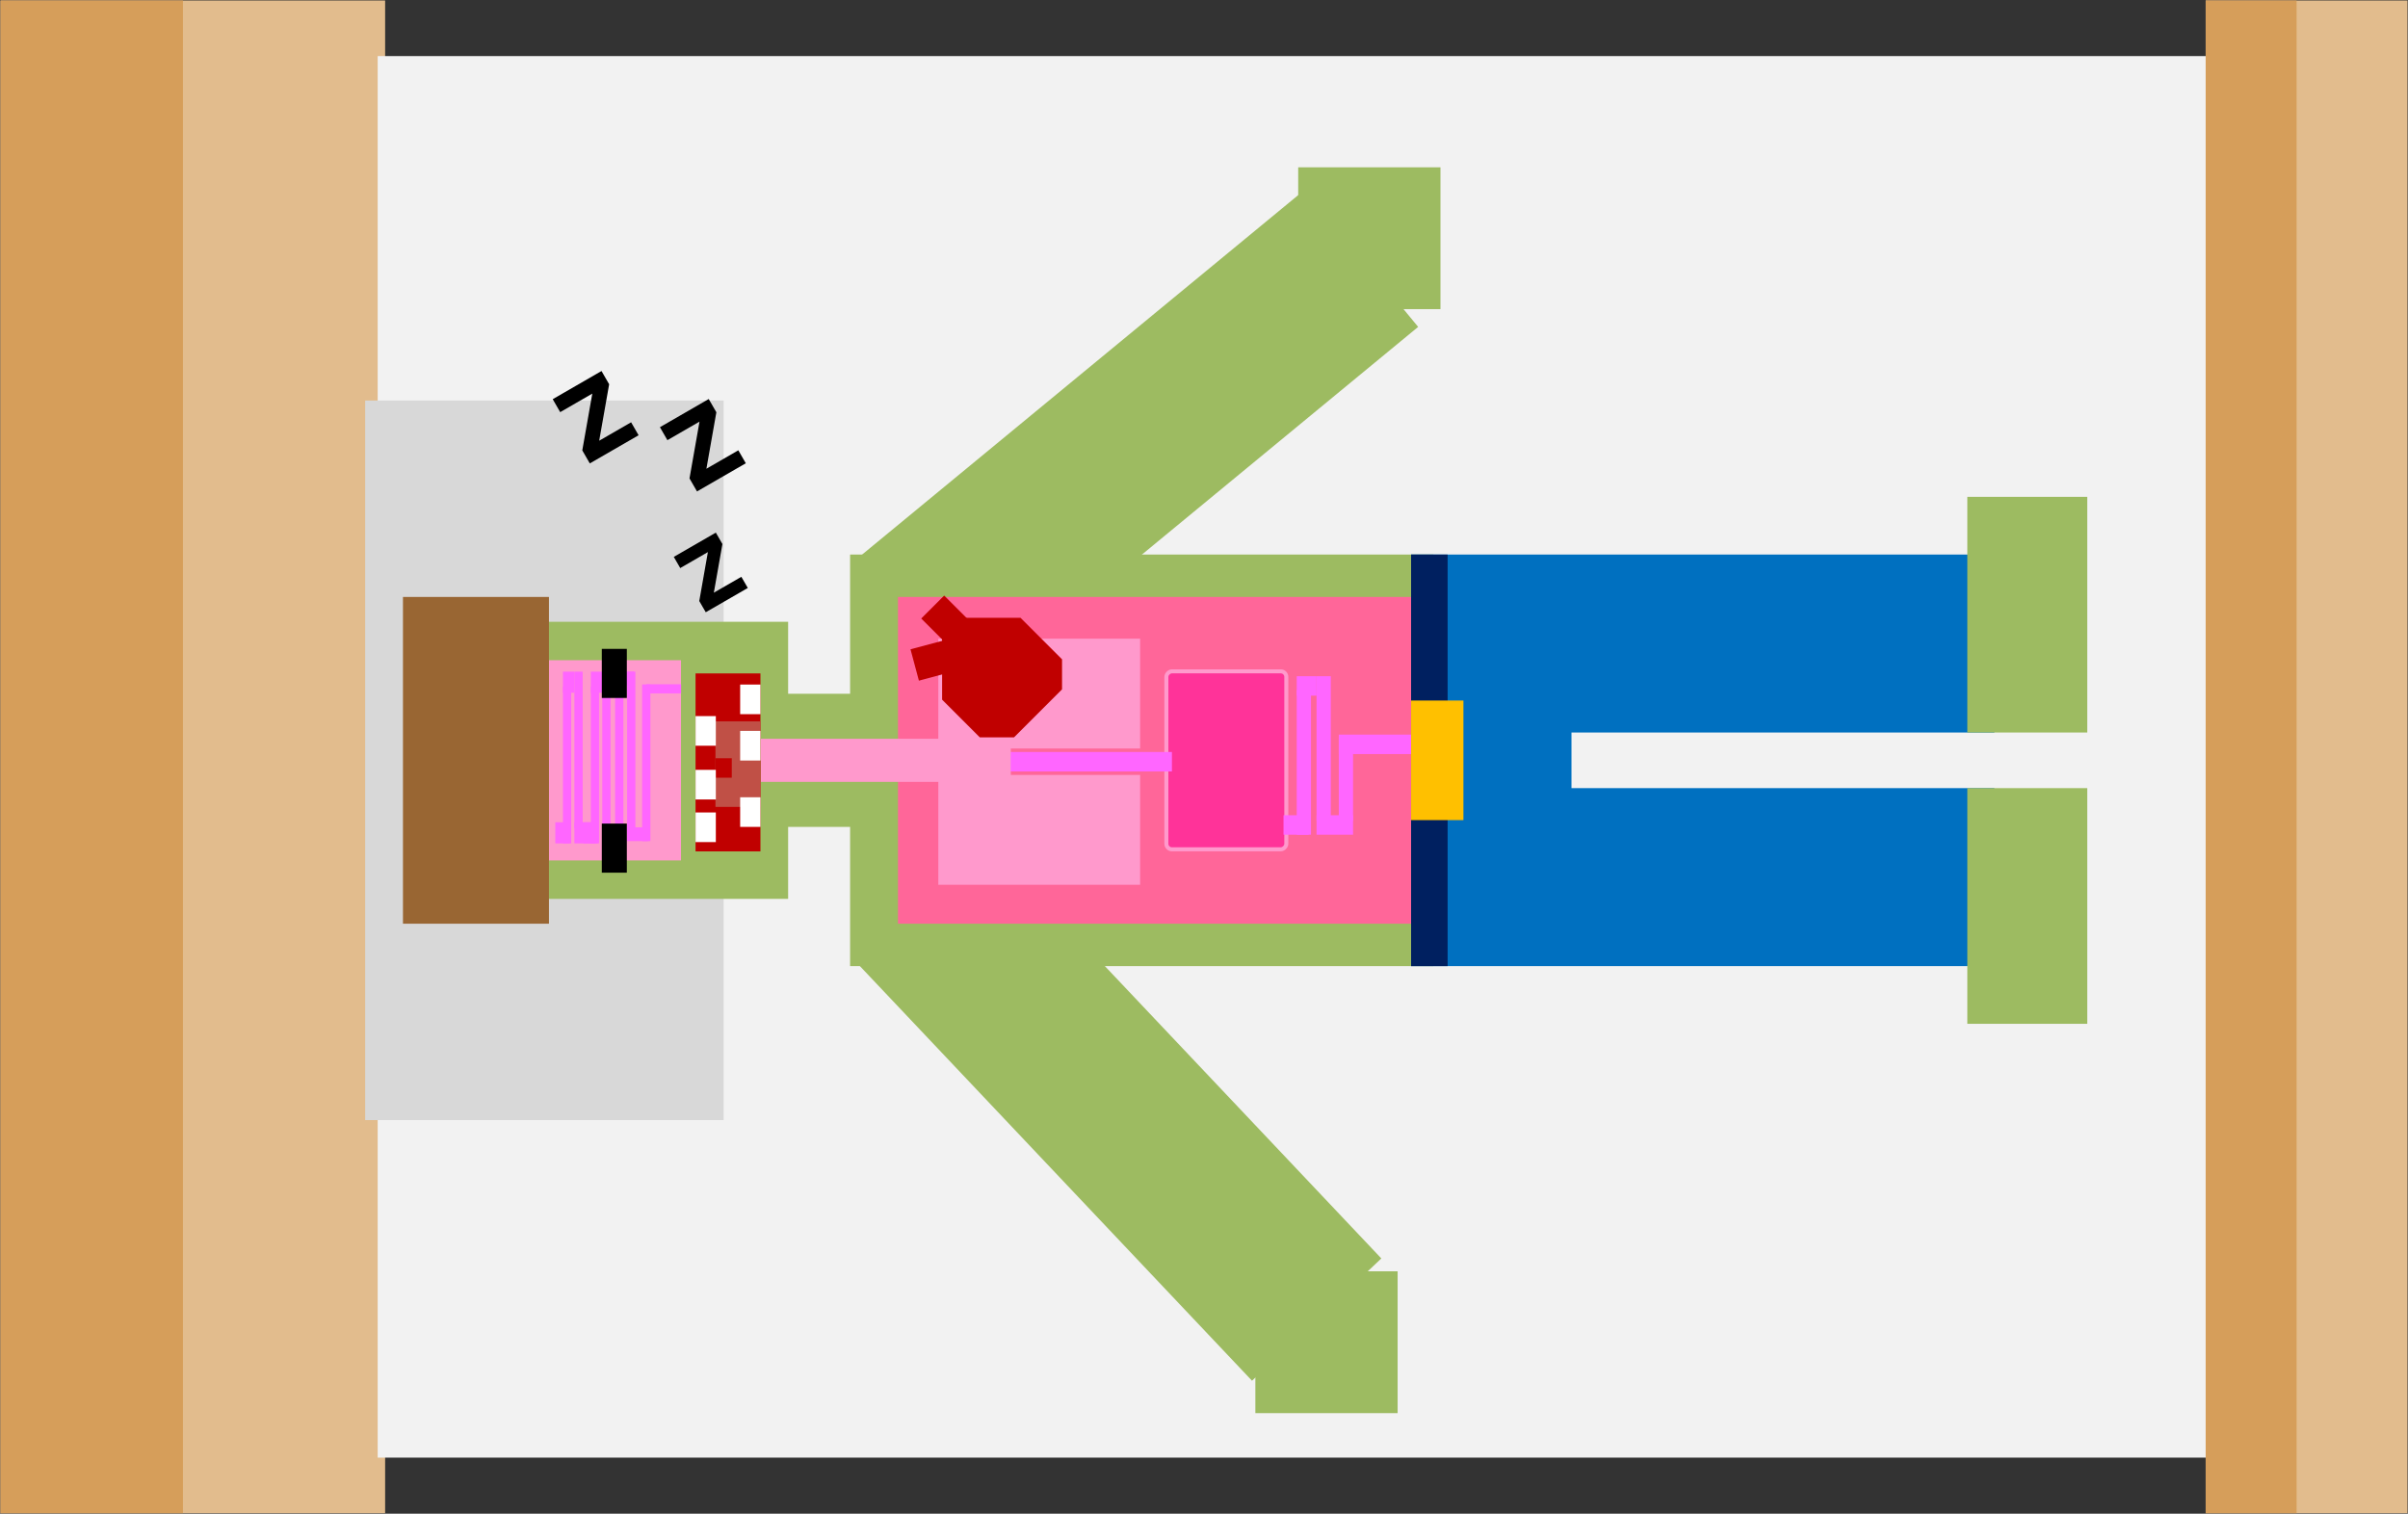<?xml version="1.0" encoding="UTF-8" standalone="no"?>
<!DOCTYPE svg PUBLIC "-//W3C//DTD SVG 1.1//EN" "http://www.w3.org/Graphics/SVG/1.1/DTD/svg11.dtd">
<!-- Generated by Microsoft Visio, SVG Export Back5.svg Page-1 -->
<svg xmlns="http://www.w3.org/2000/svg" xmlns:xlink="http://www.w3.org/1999/xlink" xmlns:ev="http://www.w3.org/2001/xml-events"
		xmlns:v="http://schemas.microsoft.com/visio/2003/SVGExtensions/" width="27.057in" height="17.01in"
		viewBox="0 0 1948.07 1224.75" xml:space="preserve" color-interpolation-filters="sRGB" class="st20">
	<rect x="0" y="0" width="1948.07" height="1224.75" fill="#333333" stroke="none"/>
	<v:documentProperties v:langID="1033" v:viewMarkup="false"/>

	<style type="text/css">
	<![CDATA[
		.st1 {fill:#e2bc8d;stroke:none;stroke-linecap:round;stroke-linejoin:round;stroke-width:0.75}
		.st2 {fill:#f2f2f2;stroke:none;stroke-linecap:round;stroke-linejoin:round;stroke-width:0.75}
		.st3 {fill:#d8d8d8;stroke:none;stroke-linecap:round;stroke-linejoin:round;stroke-width:0.75}
		.st4 {fill:#9dbb61;stroke:none;stroke-linecap:round;stroke-linejoin:round;stroke-width:0.75}
		.st5 {fill:#ff6699;stroke:none;stroke-linecap:round;stroke-linejoin:round;stroke-width:0.75}
		.st6 {fill:#ff99cc;stroke:none;stroke-linecap:round;stroke-linejoin:round;stroke-width:0.75}
		.st7 {fill:#c00000;stroke:none;stroke-linecap:round;stroke-linejoin:round;stroke-width:0.75}
		.st8 {fill:#ff3399;stroke:#ff99cc;stroke-linecap:round;stroke-linejoin:round;stroke-width:3.25}
		.st9 {fill:#ff66ff;stroke:none;stroke-linecap:round;stroke-linejoin:round;stroke-width:0.75}
		.st10 {fill:#0070c0;stroke:none;stroke-linecap:round;stroke-linejoin:round;stroke-width:0.75}
		.st11 {fill:#000000;stroke:none;stroke-width:10}
		.st12 {fill:#c00000;stroke:none;stroke-width:5.75}
		.st13 {fill:#ffffff;stroke:none;stroke-linecap:round;stroke-linejoin:round;stroke-width:0.75}
		.st14 {fill:#c05046;stroke:none;stroke-width:5.75}
		.st15 {fill:#996633;stroke:none;stroke-linecap:round;stroke-linejoin:round;stroke-width:0.75}
		.st16 {fill:#002060;stroke:none;stroke-linecap:round;stroke-linejoin:round;stroke-width:0.75}
		.st17 {fill:#ffc000;stroke:none;stroke-linecap:round;stroke-linejoin:round;stroke-width:0.75}
		.st18 {fill:#d69e5a;stroke:none;stroke-linecap:round;stroke-linejoin:round;stroke-width:0.75}
		.st19 {fill:#000000;stroke:none;stroke-linecap:round;stroke-linejoin:round;stroke-width:0.75}
		.st20 {fill:none;fill-rule:evenodd;font-size:12px;overflow:visible;stroke-linecap:square;stroke-miterlimit:3}
	]]>
	</style>

	<g v:mID="0" v:index="1" v:groupContext="foregroundPage">
		<title>Page-1</title>
		<v:pageProperties v:drawingScale="1" v:pageScale="1" v:drawingUnits="19" v:shadowOffsetX="9" v:shadowOffsetY="-9"/>
		<g id="shape1196-1" v:mID="1196" v:groupContext="shape" transform="translate(-913.216,1224.38) rotate(-90)">
			<title>Sheet.1196</title>
			<rect x="0" y="913.591" width="1224" height="311.159" class="st1"/>
		</g>
		<g id="shape1197-3" v:mID="1197" v:groupContext="shape" transform="translate(600.84,1179.38) rotate(-90)">
			<title>Sheet.1197</title>
			<rect x="0" y="-295.312" width="1134" height="1520.06" class="st2"/>
		</g>
		<g id="shape1198-5" v:mID="1198" v:groupContext="shape" transform="translate(-639.359,906.281) rotate(-90)">
			<title>Sheet.1198</title>
			<rect x="0" y="934.759" width="582.188" height="289.991" class="st3"/>
		</g>
		<g id="shape1199-7" v:mID="1199" v:groupContext="shape" transform="translate(202.243,1043.53) rotate(-129.5)">
			<title>Sheet.1199</title>
			<rect x="0" y="752.882" width="144" height="471.868" class="st4"/>
		</g>
		<g id="shape1200-9" v:mID="1200" v:groupContext="shape" transform="translate(171.373,227.291) rotate(-43.4)">
			<title>Sheet.1200</title>
			<rect x="0" y="752.882" width="144" height="471.868" class="st4"/>
		</g>
		<g id="shape1201-11" v:mID="1201" v:groupContext="shape" transform="translate(-65.16,781.687) rotate(-90)">
			<title>Sheet.1201</title>
			<rect x="0" y="752.882" width="333" height="471.868" class="st4"/>
		</g>
		<g id="shape1202-13" v:mID="1202" v:groupContext="shape" transform="translate(-83.16,747.375) rotate(-90)">
			<title>Sheet.1202</title>
			<rect x="0" y="809.625" width="264.375" height="415.125" class="st5"/>
		</g>
		<g id="shape1203-15" v:mID="1203" v:groupContext="shape" transform="translate(-302.393,715.875) rotate(-90)">
			<title>Sheet.1203</title>
			<rect x="0" y="1061.48" width="88.875" height="163.267" class="st6"/>
		</g>
		<g id="shape1204-17" v:mID="1204" v:groupContext="shape" transform="translate(-302.393,605.625) rotate(-90)">
			<title>Sheet.1204</title>
			<rect x="0" y="1061.48" width="88.875" height="163.267" class="st6"/>
		</g>
		<g id="shape1205-19" v:mID="1205" v:groupContext="shape" transform="translate(-86.838,-331.665) rotate(-45)">
			<title>Sheet.1205</title>
			<rect x="0" y="1176.77" width="26.25" height="47.98" class="st7"/>
		</g>
		<g id="shape1206-21" v:mID="1206" v:groupContext="shape" transform="translate(-404.098,858.191) rotate(-105)">
			<title>Sheet.1206</title>
			<rect x="0" y="1187.96" width="26.25" height="36.79" class="st7"/>
		</g>
		<g id="shape1207-23" v:mID="1207" v:groupContext="shape" transform="translate(-407.16,660.75) rotate(-90)">
			<title>Sheet.1207</title>
			<rect x="0" y="1188.37" width="88.875" height="36.384" class="st6"/>
		</g>
		<g id="shape1208-25" v:mID="1208" v:groupContext="shape" transform="translate(-365.565,596.625) rotate(-90)">
			<title>Sheet.1208</title>
			<path d="M0 1158.24 L0 1185.88 L38.87 1224.75 L63.17 1224.75 L96.75 1191.17 L96.75 1127.72 L30.52 1127.72 L0 1158.24 Z"
					class="st7"/>
		</g>
		<g id="shape1209-27" v:mID="1209" v:groupContext="shape" transform="translate(-184.126,687.188) rotate(-90)">
			<title>Sheet.1209</title>
			<rect x="0" y="1127.72" width="144" height="97.034" rx="4.5" ry="4.5" class="st8"/>
		</g>
		<g id="shape1210-29" v:mID="1210" v:groupContext="shape" transform="translate(-164.16,675.375) rotate(-90)">
			<title>Sheet.1210</title>
			<rect x="0" y="1213.22" width="117" height="11.534" class="st9"/>
		</g>
		<g id="shape1211-31" v:mID="1211" v:groupContext="shape" transform="translate(-148.126,664.125) rotate(-90)">
			<title>Sheet.1211</title>
			<rect x="0" y="1213.22" width="117" height="11.534" class="st9"/>
		</g>
		<g id="shape1212-33" v:mID="1212" v:groupContext="shape" transform="translate(-159.66,562.875) rotate(-90)">
			<title>Sheet.1212</title>
			<rect x="0" y="1208.72" width="15.75" height="16.034" class="st9"/>
		</g>
		<g id="shape1213-35" v:mID="1213" v:groupContext="shape" transform="translate(-130.126,664.125) rotate(-90)">
			<title>Sheet.1213</title>
			<rect x="0" y="1213.22" width="67.5" height="11.534" class="st9"/>
		</g>
		<g id="shape1214-37" v:mID="1214" v:groupContext="shape" transform="translate(-130.126,675.375) rotate(-90)">
			<title>Sheet.1214</title>
			<rect x="0" y="1195.22" width="15.75" height="29.534" class="st9"/>
		</g>
		<g id="shape1215-39" v:mID="1215" v:groupContext="shape" transform="translate(-77.46,610.125) rotate(-90)">
			<title>Sheet.1215</title>
			<rect x="0" y="1160.55" width="15.75" height="64.2" class="st9"/>
		</g>
		<g id="shape1216-41" v:mID="1216" v:groupContext="shape" transform="translate(-166.126,675.375) rotate(-90)">
			<title>Sheet.1216</title>
			<rect x="0" y="1204.5" width="15.75" height="20.25" class="st9"/>
		</g>
		<g id="shape1217-43" v:mID="1217" v:groupContext="shape" transform="translate(-276.661,624.188) rotate(-90)">
			<title>Sheet.1217</title>
			<rect x="0" y="1002" width="15.75" height="222.75" class="st9"/>
		</g>
		<g id="shape1218-45" v:mID="1218" v:groupContext="shape" transform="translate(388.708,781.687) rotate(-90)">
			<title>Sheet.1218</title>
			<rect x="0" y="752.882" width="144" height="471.868" class="st10"/>
		</g>
		<g id="shape1219-47" v:mID="1219" v:groupContext="shape" transform="translate(388.708,592.688) rotate(-90)">
			<title>Sheet.1219</title>
			<rect x="0" y="752.882" width="144" height="471.868" class="st10"/>
		</g>
		<g id="shape1220-49" v:mID="1220" v:groupContext="shape" transform="translate(46.595,675.375) rotate(-90)">
			<title>Sheet.1220</title>
			<rect x="0" y="1094.99" width="144" height="129.756" class="st10"/>
		</g>
		<g id="shape1221-51" v:mID="1221" v:groupContext="shape" transform="translate(-512.176,669.047) rotate(-90)">
			<title>Sheet.1221</title>
			<rect x="0" y="1127.72" width="107.719" height="97.034" class="st4"/>
		</g>
		<g id="shape1222-53" v:mID="1222" v:groupContext="shape" transform="translate(-587.16,727.284) rotate(-90)">
			<title>Sheet.1222</title>
			<rect x="0" y="1022.79" width="224.193" height="201.956" class="st4"/>
		</g>
		<g id="shape1223-55" v:mID="1223" v:groupContext="shape" transform="translate(-407.16,632.626) rotate(-90)">
			<title>Sheet.1223</title>
			<rect x="0" y="1022.7" width="34.877" height="202.05" class="st6"/>
		</g>
		<g id="group1224-57" transform="translate(-673.752,696.187) rotate(-90)" v:mID="1224" v:groupContext="group">
			<title>Sheet.1224</title>
			<g id="shape1225-58" v:mID="1225" v:groupContext="shape" transform="translate(0,-0.082)">
				<title>Sheet.1225</title>
				<rect x="0" y="1117.92" width="162" height="106.826" class="st6"/>
			</g>
			<g id="shape1226-60" v:mID="1226" v:groupContext="shape" transform="translate(13.808,-88.93)">
				<title>Sheet.1226</title>
				<rect x="0" y="1218.09" width="126.743" height="6.664" class="st9"/>
			</g>
			<g id="shape1227-62" v:mID="1227" v:groupContext="shape" transform="translate(25.995,-79.666)">
				<title>Sheet.1227</title>
				<rect x="0" y="1218.09" width="126.743" height="6.664" class="st9"/>
			</g>
			<g id="shape1228-64" v:mID="1228" v:groupContext="shape" transform="translate(135.676,-86.33)">
				<title>Sheet.1228</title>
				<rect x="0" y="1215.49" width="17.062" height="9.264" class="st9"/>
			</g>
			<g id="shape1229-66" v:mID="1229" v:groupContext="shape" transform="translate(13.808,-69.267)">
				<title>Sheet.1229</title>
				<rect x="0" y="1207.69" width="17.062" height="17.063" class="st9"/>
			</g>
			<g id="shape1230-68" v:mID="1230" v:groupContext="shape" transform="translate(13.808,-90.066)">
				<title>Sheet.1230</title>
				<rect x="0" y="1213.05" width="17.062" height="11.699" class="st9"/>
			</g>
			<g id="shape1231-70" v:mID="1231" v:groupContext="shape" transform="translate(13.808,-66.378)">
				<title>Sheet.1231</title>
				<rect x="0" y="1218.09" width="126.743" height="6.664" class="st9"/>
			</g>
			<g id="shape1232-72" v:mID="1232" v:groupContext="shape" transform="translate(19.365,-57.114)">
				<title>Sheet.1232</title>
				<rect x="0" y="1218.09" width="133.373" height="6.664" class="st9"/>
			</g>
			<g id="shape1233-74" v:mID="1233" v:groupContext="shape" transform="translate(135.676,-63.778)">
				<title>Sheet.1233</title>
				<rect x="0" y="1215.49" width="17.062" height="9.264" class="st9"/>
			</g>
			<g id="shape1234-76" v:mID="1234" v:groupContext="shape" transform="translate(21.218,-46.714)">
				<title>Sheet.1234</title>
				<rect x="0" y="1218.09" width="131.52" height="6.664" class="st9"/>
			</g>
			<g id="shape1235-78" v:mID="1235" v:groupContext="shape" transform="translate(13.808,-46.714)">
				<title>Sheet.1235</title>
				<rect x="0" y="1207.69" width="11.114" height="17.063" class="st9"/>
			</g>
			<g id="shape1236-80" v:mID="1236" v:groupContext="shape" transform="translate(13.808,-67.513)">
				<title>Sheet.1236</title>
				<rect x="0" y="1213.05" width="17.062" height="11.699" class="st9"/>
			</g>
			<g id="shape1237-82" v:mID="1237" v:groupContext="shape" transform="translate(15.66,-24.86)">
				<title>Sheet.1237</title>
				<rect x="0" y="1218.09" width="126.743" height="6.664" class="st9"/>
			</g>
			<g id="shape1238-84" v:mID="1238" v:groupContext="shape" transform="translate(21.218,-37.013)">
				<title>Sheet.1238</title>
				<rect x="0" y="1218.09" width="131.52" height="6.664" class="st9"/>
			</g>
			<g id="shape1239-86" v:mID="1239" v:groupContext="shape" transform="translate(15.66,-26.613)">
				<title>Sheet.1239</title>
				<rect x="0" y="1207.69" width="11.114" height="17.063" class="st9"/>
			</g>
			<g id="shape1240-88" v:mID="1240" v:groupContext="shape" transform="translate(141.623,-37.974)">
				<title>Sheet.1240</title>
				<rect x="0" y="1209.35" width="11.114" height="15.404" class="st9"/>
			</g>
			<g id="shape1241-90" v:mID="1241" v:groupContext="shape" transform="translate(135.14,0)">
				<title>Sheet.1241</title>
				<rect x="0" y="1196.53" width="7.393" height="28.225" class="st9"/>
			</g>
		</g>
		<g id="shape1242-92" v:mID="1242" v:groupContext="shape" transform="translate(-717.66,706.096) rotate(-90)">
			<title>Sheet.1242</title>
			<rect x="0" y="1204.5" width="39.721" height="20.25" class="st11"/>
		</g>
		<g id="shape1243-94" v:mID="1243" v:groupContext="shape" transform="translate(-717.66,564.736) rotate(-90)">
			<title>Sheet.1243</title>
			<rect x="0" y="1204.5" width="39.721" height="20.25" class="st11"/>
		</g>
		<g id="shape1244-96" v:mID="1244" v:groupContext="shape" transform="translate(-609.575,688.875) rotate(-90)">
			<title>Sheet.1244</title>
			<rect x="0" y="1172.26" width="144" height="52.489" class="st12"/>
		</g>
		<g id="shape1245-98" v:mID="1245" v:groupContext="shape" transform="translate(-645.66,681.346) rotate(-90)">
			<title>Sheet.1245</title>
			<rect x="0" y="1208.35" width="23.971" height="16.404" class="st13"/>
		</g>
		<g id="shape1246-100" v:mID="1246" v:groupContext="shape" transform="translate(-609.575,652.875) rotate(-90)">
			<title>Sheet.1246</title>
			<rect x="0" y="1188.37" width="69.225" height="36.384" class="st14"/>
		</g>
		<g id="shape1247-102" v:mID="1247" v:groupContext="shape" transform="translate(-645.66,603.375) rotate(-90)">
			<title>Sheet.1247</title>
			<rect x="0" y="1208.35" width="23.971" height="16.404" class="st13"/>
		</g>
		<g id="shape1248-104" v:mID="1248" v:groupContext="shape" transform="translate(-609.575,669.047) rotate(-90)">
			<title>Sheet.1248</title>
			<rect x="0" y="1208.35" width="23.971" height="16.404" class="st13"/>
		</g>
		<g id="shape1249-106" v:mID="1249" v:groupContext="shape" transform="translate(-609.575,615.361) rotate(-90)">
			<title>Sheet.1249</title>
			<rect x="0" y="1208.35" width="23.971" height="16.404" class="st13"/>
		</g>
		<g id="shape1250-108" v:mID="1250" v:groupContext="shape" transform="translate(-609.575,577.846) rotate(-90)">
			<title>Sheet.1250</title>
			<rect x="0" y="1208.35" width="23.971" height="16.404" class="st13"/>
		</g>
		<g id="shape1251-110" v:mID="1251" v:groupContext="shape" transform="translate(-632.76,629.25) rotate(-90)">
			<title>Sheet.1251</title>
			<rect x="0" y="1211.55" width="15.75" height="13.199" class="st12"/>
		</g>
		<g id="shape1252-112" v:mID="1252" v:groupContext="shape" transform="translate(-645.66,646.861) rotate(-90)">
			<title>Sheet.1252</title>
			<rect x="0" y="1208.35" width="23.971" height="16.404" class="st13"/>
		</g>
		<g id="shape1253-114" v:mID="1253" v:groupContext="shape" transform="translate(-780.66,747.375) rotate(-90)">
			<title>Sheet.1253</title>
			<rect x="0" y="1106.63" width="264.375" height="118.125" class="st15"/>
		</g>
		<g id="shape1254-116" v:mID="1254" v:groupContext="shape" transform="translate(-59.407,250.125) rotate(-90)">
			<title>Sheet.1254</title>
			<rect x="0" y="1109.66" width="114.75" height="115.087" class="st4"/>
		</g>
		<g id="shape1255-118" v:mID="1255" v:groupContext="shape" transform="translate(-94.073,1143.38) rotate(-90)">
			<title>Sheet.1255</title>
			<rect x="0" y="1109.66" width="114.75" height="115.087" class="st4"/>
		</g>
		<g id="shape1256-120" v:mID="1256" v:groupContext="shape" transform="translate(-53.626,781.687) rotate(-90)">
			<title>Sheet.1256</title>
			<rect x="0" y="1195.22" width="333" height="29.534" class="st16"/>
		</g>
		<g id="shape1257-122" v:mID="1257" v:groupContext="shape" transform="translate(-40.83,663.563) rotate(-90)">
			<title>Sheet.1257</title>
			<rect x="0" y="1182.42" width="96.75" height="42.33" class="st17"/>
		</g>
		<g id="shape1258-124" v:mID="1258" v:groupContext="shape" transform="translate(463.874,828.375) rotate(-90)">
			<title>Sheet.1258</title>
			<rect x="0" y="1127.72" width="190.688" height="97.034" class="st4"/>
		</g>
		<g id="shape1259-126" v:mID="1259" v:groupContext="shape" transform="translate(463.874,592.688) rotate(-90)">
			<title>Sheet.1259</title>
			<rect x="0" y="1127.72" width="190.688" height="97.034" class="st4"/>
		</g>
		<g id="shape1260-128" v:mID="1260" v:groupContext="shape" transform="translate(722.948,1224.38) rotate(-90)">
			<title>Sheet.1260</title>
			<rect x="0" y="1061.48" width="1224" height="163.267" class="st1"/>
		</g>
		<g id="shape1261-130" v:mID="1261" v:groupContext="shape" transform="translate(-1076.77,1224.38) rotate(-90)">
			<title>Sheet.1261</title>
			<rect x="0" y="1077.14" width="1224" height="147.607" class="st18"/>
		</g>
		<g id="shape1262-132" v:mID="1262" v:groupContext="shape" transform="translate(633.232,1224.38) rotate(-90)">
			<title>Sheet.1262</title>
			<rect x="0" y="1151.2" width="1224" height="73.552" class="st18"/>
		</g>
		<g id="shape1064-134" v:mID="1064" v:groupContext="shape" transform="translate(-41.442,-565.289) rotate(-30)">
			<title>Sheet.1064</title>
			<path d="M39.28 1173.03 L0 1173.03 L0 1183.47 L25.84 1183.47 L0 1214.27 L0.05 1214.32 L0 1214.32 L0 1224.75 L39.28 1224.75
						 L39.28 1214.32 L13.58 1214.32 L39.28 1183.69 L39.28 1173.03 Z" class="st19"/>
		</g>
		<g id="shape1263-136" v:mID="1263" v:groupContext="shape" transform="translate(-48.508,-663.043) rotate(-30)">
			<title>Sheet.1263</title>
			<path d="M45.58 1164.74 L0 1164.74 L0 1176.85 L29.99 1176.85 L0 1212.59 L0.06 1212.64 L0 1212.64 L0 1224.75 L45.58 1224.75
						 L45.58 1212.64 L15.76 1212.64 L45.58 1177.11 L45.58 1164.74 Z" class="st19"/>
		</g>
		<g id="shape1264-138" v:mID="1264" v:groupContext="shape" transform="translate(-135.246,-685.71) rotate(-30)">
			<title>Sheet.1264</title>
			<path d="M45.58 1164.74 L0 1164.74 L0 1176.85 L29.99 1176.85 L0 1212.59 L0.06 1212.64 L0 1212.64 L0 1224.75 L45.58 1224.75
						 L45.58 1212.64 L15.76 1212.64 L45.58 1177.11 L45.58 1164.74 Z" class="st19"/>
		</g>
	</g>
</svg>
